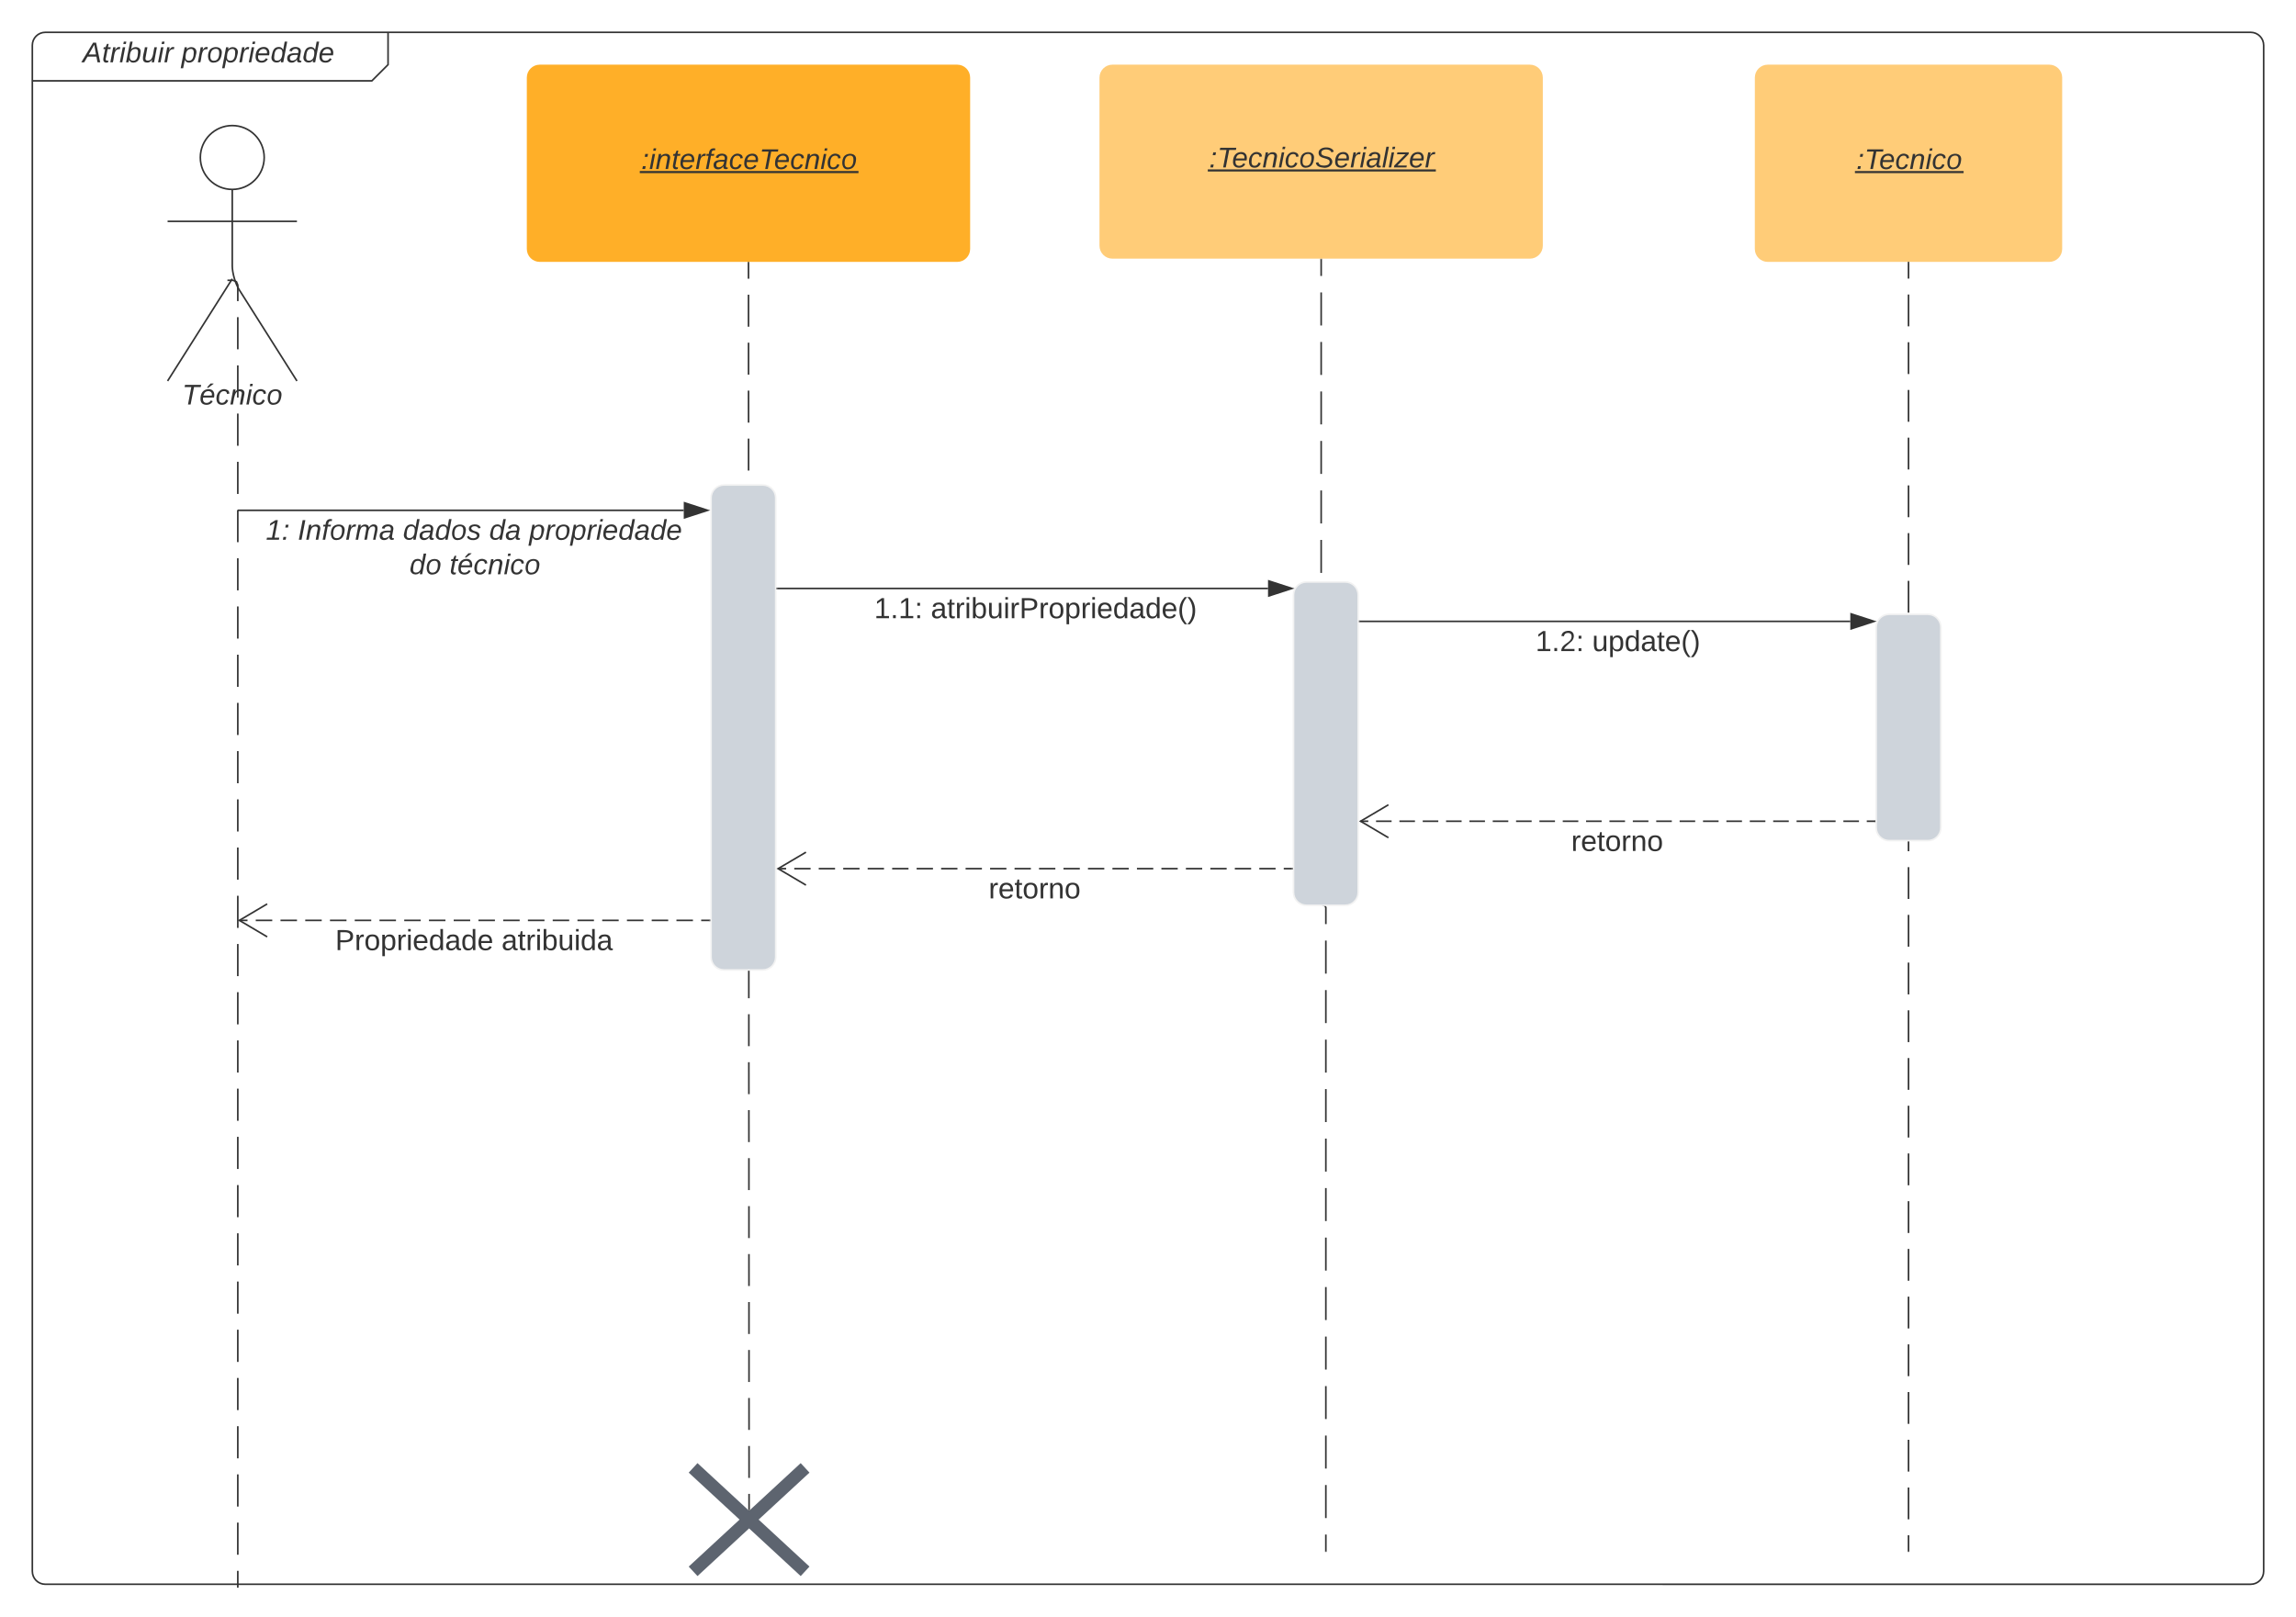 <svg xmlns="http://www.w3.org/2000/svg" xmlns:xlink="http://www.w3.org/1999/xlink" xmlns:lucid="lucid" width="1420" height="1000"><g transform="translate(-240 -180)" lucid:page-tab-id="0_0"><path d="M0 0h2320v1898.46H0z" fill="#fff"/><path d="M260 208c0-4.42 3.58-8 8-8h204c4.42 0 8 3.58 8 8v4.93c0 3.9-2.24 9.3-5 12.07-2.76 2.76-8.17 5-12.07 5H268c-4.42 0-8-3.58-8-8z" fill="#fff"/><path d="M480 200v20l-10 10H260" stroke="#333" fill="none"/><path d="M260 208c0-4.42 3.58-8 8-8h1364c4.42 0 8 3.58 8 8v944c0 4.42-3.58 8-8 8H268c-4.42 0-8-3.58-8-8z" stroke="#333" fill="none"/><use xlink:href="#a" transform="matrix(1,0,0,1,268,200) translate(23.148 18.556)"/><use xlink:href="#b" transform="matrix(1,0,0,1,268,200) translate(84.185 18.556)"/><path d="M702.9 342.5l.02 9.9m0 9.88v19.8m.02 9.88v19.78m0 9.9l.02 19.78m0 9.9v19.77m.02 9.88v19.8m0 9.88l.02 19.78m0 9.9l.02 19.78m0 9.9v19.77m.02 9.88v19.8m0 9.88l.02 19.78m0 9.9l.02 19.78m0 9.9v19.77m0 9.9l.02 19.77m0 9.9l.02 19.77m0 9.9v19.78m.02 9.9v19.77m0 9.9l.02 19.77m0 9.9l.02 19.77m0 9.9v19.78m.02 9.9v19.77m0 9.9l.02 19.77m0 9.9v19.77m.02 9.9v19.78m0 9.9l.02 19.78m0 9.9l.02 19.77m0 9.9v9.88" stroke="#333" fill="none"/><path d="M703.4 342.5h-1v-.5h1z" stroke="#333" stroke-width=".05" fill="#333"/><path d="M703.3 1114.04v3.5" stroke="#333" fill="none"/><path d="M679.76 488c0-4.42 3.58-8 8-8h24c4.42 0 8 3.58 8 8v284c0 4.42-3.58 8-8 8h-24c-4.42 0-8-3.58-8-8z" stroke="#f2f2f2" fill="#ced4db"/><path d="M1057.1 340.5v10.2m0 10.2v20.43m0 10.2v20.4m0 10.22v20.4m0 10.22v20.4m0 10.22v20.4m0 10.2v20.42m0 10.2v20.42m0 10.2v20.42m0 10.2v20.42m0 10.2v20.4m0 10.22v20.4m0 10.22v20.4m0 10.22v10.2l.4 1.03 1.04.43 1.03.43.43 1.03v10.2m0 10.2v20.42m0 10.2v20.42m0 10.2v20.42m0 10.2v20.42m0 10.2v20.42m0 10.2v20.4m0 10.22v20.4m0 10.22v20.4m0 10.22v20.4m0 10.22v20.4m0 10.22v20.4m0 10.2v20.43m0 10.2v10.2" stroke="#333" fill="none"/><path d="M1057.6 340.5h-1v-.5h1z" stroke="#333" stroke-width=".05" fill="#333"/><path d="M1060 1139.5v.5" stroke="#333" fill="none"/><path d="M660 1088c0-4.42 3.58-8 8-8h70.57c4.42 0 8 3.58 8 8v64c0 4.42-3.58 8-8 8H668c-4.42 0-8-3.58-8-8z" fill="none"/><path d="M668.66 1088l69.26 64m0-64l-69.26 64" stroke="#5d646f" stroke-width="8" fill="none"/><path d="M1040 548c0-4.42 3.58-8 8-8h24c4.42 0 8 3.58 8 8v184c0 4.42-3.58 8-8 8h-24c-4.42 0-8-3.58-8-8z" stroke="#f2f2f2" fill="#ced4db"/><path d="M565.82 228c0-4.42 3.6-8 8-8H832c4.42 0 8 3.58 8 8v106c0 4.42-3.58 8-8 8H573.82c-4.4 0-8-3.58-8-8z" stroke="#000" stroke-opacity="0" fill="#ffaf28"/><use xlink:href="#c" transform="matrix(1,0,0,1,573.824,228) translate(62.759 56.556)"/><path d="M920 228c0-4.42 3.58-8 8-8h258.18c4.4 0 8 3.58 8 8v104c0 4.42-3.6 8-8 8H928c-4.42 0-8-3.58-8-8z" stroke="#000" stroke-opacity="0" fill="#ffcc78"/><use xlink:href="#d" transform="matrix(1,0,0,1,928,228) translate(59.87 55.556)"/><path d="M403.4 277.42c0 10.9-8.84 19.75-19.75 19.75-10.9 0-19.75-8.85-19.75-19.75s8.84-19.75 19.75-19.75c10.9 0 19.75 8.84 19.75 19.75z" stroke="#333" fill="#fff"/><path d="M383.65 297.17v47.3c0 4.4 1.92 11.02 4.28 14.76l35.72 56.44m-40-63.2l-40 63.2m0-98.75h80" stroke="#333" fill="none"/><path d="M343.65 265.67c0-4.42 3.58-8 8-8h64c4.42 0 8 3.58 8 8v164c0 4.4-3.58 8-8 8h-64c-4.42 0-8-3.6-8-8z" fill="none"/><use xlink:href="#e" transform="matrix(1,0,0,1,263.65,415.666) translate(88.938 14.556)"/><path d="M384.15 353.4l2.06.85.86 2.06v9.95m0 9.94v19.88m0 9.94v19.88m0 9.94v19.9m0 9.93v19.88m0 9.95v19.88m0 9.94v19.88m0 9.95v19.88m0 9.94v19.9m0 9.93v19.88m0 9.94v19.9m0 9.93v19.88m0 9.95v19.88m0 9.94V754m0 9.93v19.88m0 9.95v19.9m0 9.93v19.88m0 9.94v19.9m0 9.93v19.88m0 9.96v19.88m0 9.94v19.9m0 9.93v19.9m0 9.93v19.9m0 9.93v19.88m0 9.95v19.87m0 9.94v19.9m0 9.94v19.88m0 9.94v9.94M384.16 353.4h-3.5M387.06 1161.6v.5M387.56 495.67h275.32M387.57 495.67h-.5" stroke="#333" fill="none"/><path d="M677.64 495.67l-14.26 4.63v-9.27z" stroke="#333" fill="#333"/><use xlink:href="#f" transform="matrix(1,0,0,1,404.394,499.666) translate(0 14.222)"/><use xlink:href="#g" transform="matrix(1,0,0,1,404.394,499.666) translate(19.753 14.222)"/><use xlink:href="#h" transform="matrix(1,0,0,1,404.394,499.666) translate(84.84 14.222)"/><use xlink:href="#i" transform="matrix(1,0,0,1,404.394,499.666) translate(138.173 14.222)"/><use xlink:href="#j" transform="matrix(1,0,0,1,404.394,499.666) translate(162.864 14.222)"/><use xlink:href="#k" transform="matrix(1,0,0,1,404.394,499.666) translate(0 35.556)"/><use xlink:href="#l" transform="matrix(1,0,0,1,404.394,499.666) translate(88.889 35.556)"/><use xlink:href="#m" transform="matrix(1,0,0,1,404.394,499.666) translate(113.58 35.556)"/><path d="M1325.32 228c0-4.42 3.58-8 8-8h174.07c4.4 0 8 3.58 8 8v106c0 4.42-3.6 8-8 8H1333.3c-4.42 0-8-3.58-8-8z" stroke="#000" stroke-opacity="0" fill="#ffcc78"/><use xlink:href="#n" transform="matrix(1,0,0,1,1333.318,228) translate(54.784 56.556)"/><path d="M1420.36 342.5v9.84m0 9.84v19.68m0 9.84v19.68m0 9.84v19.68m0 9.83v19.68m0 9.85v19.68m0 9.84v19.68m0 9.84v19.67m0 9.84v19.7m0 9.83V618m0 9.85v19.67m0 9.84v19.68m0 9.84v19.68m0 9.84v19.68m0 9.84v19.68m0 9.84v19.68m0 9.84v19.68m0 9.84v19.67m0 9.84v19.67m0 9.84v19.7m0 9.83v19.68m0 9.85v19.68m0 9.84v19.68m0 9.84v19.67m0 9.83v19.68m0 9.84v19.68m0 9.84v19.68m0 9.84v9.84" stroke="#333" fill="none"/><path d="M1420.86 342.5h-1v-.5h1z" stroke="#333" stroke-width=".05" fill="#333"/><path d="M1420.36 1139.5v.5M678.76 749.33h-5.1m-5.1 0h-10.2m-5.1 0h-10.2m-5.1 0h-10.22m-5.1 0h-10.2m-5.1 0h-10.2m-5.1 0h-10.2m-5.1 0H566.5m-5.1 0h-10.2m-5.1 0h-10.2m-5.1 0h-10.2m-5.1 0H505.3m-5.1 0H490m-5.1 0h-10.2m-5.1 0h-10.2m-5.1 0h-10.22m-5.1 0h-10.2m-5.1 0h-10.2m-5.1 0h-10.2m-5.1 0h-5.1" stroke="#333" fill="none"/><path d="M679.26 749.83h-.5v-1h.5z" stroke="#333" stroke-width=".05" fill="#333"/><path d="M405.25 739.15l-17.2 10.18 17.2 10.18" stroke="#333" fill="none"/><use xlink:href="#o" transform="matrix(1,0,0,1,447.309,753.333) translate(0.005 14.4)"/><use xlink:href="#p" transform="matrix(1,0,0,1,447.309,753.333) translate(102.855 14.4)"/><path d="M720.76 544h303.48" stroke="#333" fill="none"/><path d="M720.77 544.5h-.5v-1h.5z" stroke="#333" stroke-width=".05" fill="#333"/><path d="M1039 544l-14.27 4.64v-9.27z" stroke="#333" fill="#333"/><use xlink:href="#q" transform="matrix(1,0,0,1,780.665,548.007) translate(0.005 14.4)"/><use xlink:href="#r" transform="matrix(1,0,0,1,780.665,548.007) translate(35.005 14.4)"/><path d="M1039 717.33h-5.04m-5.05 0h-10.08m-5.04 0h-10.1m-5.04 0h-10.1m-5.03 0h-10.08m-5.05 0h-10.1m-5.03 0h-10.1m-5.04 0H928m-5.03 0h-10.1m-5.04 0h-10.1m-5.03 0h-10.1m-5.04 0h-10.1m-5.03 0h-10.1m-5.04 0h-10.1m-5.04 0h-10.1m-5.04 0h-10.1m-5.03 0h-10.1m-5.05 0h-10.1m-5.03 0h-10.1m-5.04 0h-10.1m-5.03 0h-10.1m-5.04 0h-5.03" stroke="#333" fill="none"/><path d="M1039.5 717.83h-.5v-1h.5z" stroke="#333" stroke-width=".05" fill="#333"/><path d="M738.46 707.15l-17.22 10.18 17.22 10.18" stroke="#333" fill="none"/><use xlink:href="#s" transform="matrix(1,0,0,1,851.43,721.333) translate(0.005 14.4)"/><path d="M1400.36 568c0-4.42 3.58-8 8-8h24c4.4 0 8 3.58 8 8v124c0 4.42-3.6 8-8 8h-24c-4.42 0-8-3.58-8-8z" stroke="#f2f2f2" fill="#ced4db"/><path d="M1081 564.36h303.35" stroke="#333" fill="none"/><path d="M1081 564.86h-.5v-1h.5z" stroke="#333" stroke-width=".05" fill="#333"/><path d="M1399.1 564.36l-14.25 4.64v-9.27z" stroke="#333" fill="#333"/><g><use xlink:href="#t" transform="matrix(1,0,0,1,1189.666,568.364) translate(0.005 14.4)"/><use xlink:href="#u" transform="matrix(1,0,0,1,1189.666,568.364) translate(35.005 14.4)"/></g><path d="M1399.36 688h-4.83m-4.82 0h-9.64m-4.82 0h-9.65m-4.83 0h-9.65m-4.82 0h-9.65m-4.82 0h-9.65m-4.83 0h-9.64m-4.82 0h-9.64m-4.83 0h-9.63m-4.83 0h-9.64m-4.83 0h-9.65m-4.82 0H1235.38m-4.82 0h-9.63m-4.8 0h-9.63m-4.8 0h-9.63m-4.8 0h-9.64m-4.8 0h-9.63m-4.8 0h-9.63m-4.82 0h-9.62m-4.8 0h-9.63m-4.8 0h-9.63m-4.82 0h-9.62m-4.8 0h-4.82" stroke="#333" fill="none"/><path d="M1399.86 688.5h-.52v-1h.52z" stroke="#333" stroke-width=".05" fill="#333"/><path d="M1098.7 677.82L1081.48 688l17.22 10.18" stroke="#333" fill="none"/><g><use xlink:href="#v" transform="matrix(1,0,0,1,1211.728,692) translate(0.005 14.4)"/></g><defs><path fill="#333" d="M187 0l-14-72H61L19 0h-37l149-248h38L221 0h-34zm-19-99l-22-123L76-99h92" id="w"/><path fill="#333" d="M51-54c-9 22 5 41 31 30L79-1C43 14 10-4 19-52l22-115H19l5-23h22l19-43h21l-9 43h35l-4 23H73" id="x"/><path fill="#333" d="M66-151c12-25 30-51 66-40l-6 26C45-176 58-65 38 0H6l36-190h30" id="y"/><path fill="#333" d="M50-231l6-30h32l-6 30H50zM6 0l37-190h31L37 0H6" id="z"/><path fill="#333" d="M68-162c25-46 127-43 121 31C183-60 169 1 98 4 69 5 53-11 43-31L36 0H5l52-261h31zm88 36c2-27-9-43-34-43-55 0-70 51-70 103 0 29 15 45 43 46 52 0 58-58 61-106" id="A"/><path fill="#333" d="M67 3c-93-2-31-127-26-193h32L48-50c-3 39 53 32 70 12 30-34 30-101 43-152h32L157 0h-30c1-10 6-24 4-33-14 20-29 37-64 36" id="B"/><g id="a"><use transform="matrix(0.049,0,0,0.049,0,0)" xlink:href="#w"/><use transform="matrix(0.049,0,0,0.049,11.852,0)" xlink:href="#x"/><use transform="matrix(0.049,0,0,0.049,16.79,0)" xlink:href="#y"/><use transform="matrix(0.049,0,0,0.049,22.667,0)" xlink:href="#z"/><use transform="matrix(0.049,0,0,0.049,26.568,0)" xlink:href="#A"/><use transform="matrix(0.049,0,0,0.049,36.444,0)" xlink:href="#B"/><use transform="matrix(0.049,0,0,0.049,46.321,0)" xlink:href="#z"/><use transform="matrix(0.049,0,0,0.049,50.222,0)" xlink:href="#y"/></g><path fill="#333" d="M67-162c32-53 139-36 121 50C175-51 163 2 97 4 68 4 52-11 42-31 38 6 28 39 22 75H-9l50-265h29c-1 10 0 20-3 28zm89 36c0-26-10-43-35-43-54 0-67 50-69 103-1 29 14 45 42 46 53 0 62-58 62-106" id="C"/><path fill="#333" d="M30-147c31-64 166-65 159 27C183-49 158 1 86 4 9 8 1-88 30-147zM88-20c53 0 68-48 68-100 0-31-11-51-44-50-52 1-68 46-68 97 0 32 13 53 44 53" id="D"/><path fill="#333" d="M111-194c62-3 86 47 72 106H45c-7 38 6 69 45 68 27-1 43-14 53-32l24 11C152-15 129 4 87 4 38 3 12-23 12-71c0-70 32-119 99-123zm44 81c14-66-71-72-95-28-4 8-8 17-11 28h106" id="E"/><path fill="#333" d="M133-28C103 26-5 8 13-77c13-62 24-115 90-117 29-1 46 15 56 35l19-102h32L160 0h-30zM45-64c-2 27 10 43 35 43 54-1 69-50 69-103 0-29-15-46-42-46-53-1-58 58-62 106" id="F"/><path fill="#333" d="M165-48c-4 18 1 34 23 27l-3 20c-29 8-62 0-52-35h-2C116-14 99 4 63 4 30 4 8-16 8-49c0-68 71-67 138-67 10-26 0-56-31-54-26 1-42 9-47 31l-32-5c8-67 160-71 144 15-5 28-9 54-15 81zM42-50c3 52 80 24 89-6 7-12 7-24 11-38-47 1-103-4-100 44" id="G"/><g id="b"><use transform="matrix(0.049,0,0,0.049,0,0)" xlink:href="#C"/><use transform="matrix(0.049,0,0,0.049,9.877,0)" xlink:href="#y"/><use transform="matrix(0.049,0,0,0.049,15.753,0)" xlink:href="#D"/><use transform="matrix(0.049,0,0,0.049,25.63,0)" xlink:href="#C"/><use transform="matrix(0.049,0,0,0.049,35.506,0)" xlink:href="#y"/><use transform="matrix(0.049,0,0,0.049,41.383,0)" xlink:href="#z"/><use transform="matrix(0.049,0,0,0.049,45.284,0)" xlink:href="#E"/><use transform="matrix(0.049,0,0,0.049,55.16,0)" xlink:href="#F"/><use transform="matrix(0.049,0,0,0.049,65.037,0)" xlink:href="#G"/><use transform="matrix(0.049,0,0,0.049,74.914,0)" xlink:href="#F"/><use transform="matrix(0.049,0,0,0.049,84.79,0)" xlink:href="#E"/></g><path fill="#333" d="M44-154l7-36h35l-8 36H44zM14 0l7-36h35L49 0H14" id="H"/><path fill="#333" d="M67-158c22-48 132-52 116 29L158 0h-32l25-140c3-38-53-32-70-12C52-117 51-52 38 0H6l36-190h30" id="I"/><path fill="#333" d="M76-167L44 0H12l33-167H18l4-23h27c3-47 25-81 82-69l-4 24c-35-8-44 15-46 45h37l-5 23H76" id="J"/><path fill="#333" d="M44-68c0 29 11 47 38 47 30 0 42-19 51-41l28 9C148-21 126 4 82 4 31 4 10-29 12-85c3-77 74-140 146-93 12 8 15 23 18 40l-31 5c-1-22-13-36-36-36-52 0-65 49-65 101" id="K"/><path fill="#333" d="M151-220L108 0H75l42-220H32l6-28h203l-5 28h-85" id="L"/><g id="c"><use transform="matrix(0.049,0,0,0.049,0,0)" xlink:href="#H"/><use transform="matrix(0.049,0,0,0.049,4.938,0)" xlink:href="#z"/><use transform="matrix(0.049,0,0,0.049,8.84,0)" xlink:href="#I"/><use transform="matrix(0.049,0,0,0.049,18.716,0)" xlink:href="#x"/><use transform="matrix(0.049,0,0,0.049,23.654,0)" xlink:href="#E"/><use transform="matrix(0.049,0,0,0.049,33.531,0)" xlink:href="#y"/><use transform="matrix(0.049,0,0,0.049,39.407,0)" xlink:href="#J"/><use transform="matrix(0.049,0,0,0.049,44.346,0)" xlink:href="#G"/><use transform="matrix(0.049,0,0,0.049,54.222,0)" xlink:href="#K"/><use transform="matrix(0.049,0,0,0.049,63.111,0)" xlink:href="#E"/><use transform="matrix(0.049,0,0,0.049,72.988,0)" xlink:href="#L"/><use transform="matrix(0.049,0,0,0.049,82.173,0)" xlink:href="#E"/><use transform="matrix(0.049,0,0,0.049,92.049,0)" xlink:href="#K"/><use transform="matrix(0.049,0,0,0.049,100.938,0)" xlink:href="#I"/><use transform="matrix(0.049,0,0,0.049,110.815,0)" xlink:href="#z"/><use transform="matrix(0.049,0,0,0.049,114.716,0)" xlink:href="#K"/><use transform="matrix(0.049,0,0,0.049,123.605,0)" xlink:href="#D"/><path fill="#333" d="M-.9 1.23h135.27v1.3H-.9z"/></g><path fill="#333" d="M194-120c59 52 2 134-86 124-53-6-90-18-98-63l31-7c8 30 29 43 70 43 46 0 84-17 71-62-32-43-135-20-137-98-3-89 178-90 191-16l-30 9c-8-48-127-53-127 5 0 53 81 35 115 65" id="M"/><path fill="#333" d="M6 0l50-261h32L37 0H6" id="N"/><path fill="#333" d="M-8 0l5-24 140-142H31l5-24h145l-5 24L36-24h119l-5 24H-8" id="O"/><g id="d"><use transform="matrix(0.049,0,0,0.049,0,0)" xlink:href="#H"/><use transform="matrix(0.049,0,0,0.049,4.938,0)" xlink:href="#L"/><use transform="matrix(0.049,0,0,0.049,14.123,0)" xlink:href="#E"/><use transform="matrix(0.049,0,0,0.049,24,0)" xlink:href="#K"/><use transform="matrix(0.049,0,0,0.049,32.889,0)" xlink:href="#I"/><use transform="matrix(0.049,0,0,0.049,42.765,0)" xlink:href="#z"/><use transform="matrix(0.049,0,0,0.049,46.667,0)" xlink:href="#K"/><use transform="matrix(0.049,0,0,0.049,55.556,0)" xlink:href="#D"/><use transform="matrix(0.049,0,0,0.049,65.432,0)" xlink:href="#M"/><use transform="matrix(0.049,0,0,0.049,77.284,0)" xlink:href="#E"/><use transform="matrix(0.049,0,0,0.049,87.16,0)" xlink:href="#y"/><use transform="matrix(0.049,0,0,0.049,93.037,0)" xlink:href="#z"/><use transform="matrix(0.049,0,0,0.049,96.938,0)" xlink:href="#G"/><use transform="matrix(0.049,0,0,0.049,106.815,0)" xlink:href="#N"/><use transform="matrix(0.049,0,0,0.049,110.716,0)" xlink:href="#z"/><use transform="matrix(0.049,0,0,0.049,114.617,0)" xlink:href="#O"/><use transform="matrix(0.049,0,0,0.049,123.506,0)" xlink:href="#E"/><use transform="matrix(0.049,0,0,0.049,133.383,0)" xlink:href="#y"/><path fill="#333" d="M-.9 1.23h141.05v1.3H-.9z"/></g><path fill="#333" d="M111-194c62-3 86 47 72 106H45c-7 38 6 69 45 68 27-1 43-14 53-32l24 11C152-15 129 4 87 4 38 3 12-23 12-71c0-70 32-119 99-123zm44 81c14-66-71-72-95-28-4 8-8 17-11 28h106zm-61-98c10-23 31-35 45-54h38l-1 5-66 49H94" id="P"/><g id="e"><use transform="matrix(0.049,0,0,0.049,0,0)" xlink:href="#L"/><use transform="matrix(0.049,0,0,0.049,10.815,0)" xlink:href="#P"/><use transform="matrix(0.049,0,0,0.049,20.691,0)" xlink:href="#K"/><use transform="matrix(0.049,0,0,0.049,29.58,0)" xlink:href="#I"/><use transform="matrix(0.049,0,0,0.049,39.457,0)" xlink:href="#z"/><use transform="matrix(0.049,0,0,0.049,43.358,0)" xlink:href="#K"/><use transform="matrix(0.049,0,0,0.049,52.247,0)" xlink:href="#D"/></g><path fill="#333" d="M9 0l6-27h63l36-188-63 39 6-31 66-41h29L110-27h60l-5 27H9" id="Q"/><g id="f"><use transform="matrix(0.049,0,0,0.049,0,0)" xlink:href="#Q"/><use transform="matrix(0.049,0,0,0.049,9.877,0)" xlink:href="#H"/></g><path fill="#333" d="M14 0l48-248h34L48 0H14" id="R"/><path fill="#333" d="M248-111c6-24 9-61-24-58-72 9-57 108-77 169h-31l26-142c3-37-50-30-64-10C52-115 50-51 37 0H6l36-190h30c-1 10-6 24-4 32 13-43 101-52 105 5 13-22 29-41 61-41 90 0 28 129 23 194h-31" id="S"/><g id="g"><use transform="matrix(0.049,0,0,0.049,0,0)" xlink:href="#R"/><use transform="matrix(0.049,0,0,0.049,4.938,0)" xlink:href="#I"/><use transform="matrix(0.049,0,0,0.049,14.815,0)" xlink:href="#J"/><use transform="matrix(0.049,0,0,0.049,19.753,0)" xlink:href="#D"/><use transform="matrix(0.049,0,0,0.049,29.63,0)" xlink:href="#y"/><use transform="matrix(0.049,0,0,0.049,35.506,0)" xlink:href="#S"/><use transform="matrix(0.049,0,0,0.049,50.272,0)" xlink:href="#G"/></g><path fill="#333" d="M55-144c13 50 104 24 104 88C159 21 15 23 1-39l26-10c6 40 102 42 102-4-13-50-104-23-104-87 0-71 143-71 148-8l-29 4c-5-35-85-37-89 0" id="T"/><g id="h"><use transform="matrix(0.049,0,0,0.049,0,0)" xlink:href="#F"/><use transform="matrix(0.049,0,0,0.049,9.877,0)" xlink:href="#G"/><use transform="matrix(0.049,0,0,0.049,19.753,0)" xlink:href="#F"/><use transform="matrix(0.049,0,0,0.049,29.63,0)" xlink:href="#D"/><use transform="matrix(0.049,0,0,0.049,39.506,0)" xlink:href="#T"/></g><g id="i"><use transform="matrix(0.049,0,0,0.049,0,0)" xlink:href="#F"/><use transform="matrix(0.049,0,0,0.049,9.877,0)" xlink:href="#G"/></g><g id="j"><use transform="matrix(0.049,0,0,0.049,0,0)" xlink:href="#C"/><use transform="matrix(0.049,0,0,0.049,9.877,0)" xlink:href="#y"/><use transform="matrix(0.049,0,0,0.049,15.753,0)" xlink:href="#D"/><use transform="matrix(0.049,0,0,0.049,25.63,0)" xlink:href="#C"/><use transform="matrix(0.049,0,0,0.049,35.506,0)" xlink:href="#y"/><use transform="matrix(0.049,0,0,0.049,41.383,0)" xlink:href="#z"/><use transform="matrix(0.049,0,0,0.049,45.284,0)" xlink:href="#E"/><use transform="matrix(0.049,0,0,0.049,55.16,0)" xlink:href="#F"/><use transform="matrix(0.049,0,0,0.049,65.037,0)" xlink:href="#G"/><use transform="matrix(0.049,0,0,0.049,74.914,0)" xlink:href="#F"/><use transform="matrix(0.049,0,0,0.049,84.79,0)" xlink:href="#E"/></g><g id="l"><use transform="matrix(0.049,0,0,0.049,0,0)" xlink:href="#F"/><use transform="matrix(0.049,0,0,0.049,9.877,0)" xlink:href="#D"/></g><g id="m"><use transform="matrix(0.049,0,0,0.049,0,0)" xlink:href="#x"/><use transform="matrix(0.049,0,0,0.049,4.938,0)" xlink:href="#P"/><use transform="matrix(0.049,0,0,0.049,14.815,0)" xlink:href="#K"/><use transform="matrix(0.049,0,0,0.049,23.704,0)" xlink:href="#I"/><use transform="matrix(0.049,0,0,0.049,33.58,0)" xlink:href="#z"/><use transform="matrix(0.049,0,0,0.049,37.481,0)" xlink:href="#K"/><use transform="matrix(0.049,0,0,0.049,46.37,0)" xlink:href="#D"/></g><g id="n"><use transform="matrix(0.049,0,0,0.049,0,0)" xlink:href="#H"/><use transform="matrix(0.049,0,0,0.049,4.938,0)" xlink:href="#L"/><use transform="matrix(0.049,0,0,0.049,14.123,0)" xlink:href="#E"/><use transform="matrix(0.049,0,0,0.049,24,0)" xlink:href="#K"/><use transform="matrix(0.049,0,0,0.049,32.889,0)" xlink:href="#I"/><use transform="matrix(0.049,0,0,0.049,42.765,0)" xlink:href="#z"/><use transform="matrix(0.049,0,0,0.049,46.667,0)" xlink:href="#K"/><use transform="matrix(0.049,0,0,0.049,55.556,0)" xlink:href="#D"/><path fill="#333" d="M-.9 1.23h67.22v1.3H-.88z"/></g><path fill="#333" d="M30-248c87 1 191-15 191 75 0 78-77 80-158 76V0H30v-248zm33 125c57 0 124 11 124-50 0-59-68-47-124-48v98" id="U"/><path fill="#333" d="M114-163C36-179 61-72 57 0H25l-1-190h30c1 12-1 29 2 39 6-27 23-49 58-41v29" id="V"/><path fill="#333" d="M100-194c62-1 85 37 85 99 1 63-27 99-86 99S16-35 15-95c0-66 28-99 85-99zM99-20c44 1 53-31 53-75 0-43-8-75-51-75s-53 32-53 75 10 74 51 75" id="W"/><path fill="#333" d="M115-194c55 1 70 41 70 98S169 2 115 4C84 4 66-9 55-30l1 105H24l-1-265h31l2 30c10-21 28-34 59-34zm-8 174c40 0 45-34 45-75s-6-73-45-74c-42 0-51 32-51 76 0 43 10 73 51 73" id="X"/><path fill="#333" d="M24-231v-30h32v30H24zM24 0v-190h32V0H24" id="Y"/><path fill="#333" d="M100-194c63 0 86 42 84 106H49c0 40 14 67 53 68 26 1 43-12 49-29l28 8c-11 28-37 45-77 45C44 4 14-33 15-96c1-61 26-98 85-98zm52 81c6-60-76-77-97-28-3 7-6 17-6 28h103" id="Z"/><path fill="#333" d="M85-194c31 0 48 13 60 33l-1-100h32l1 261h-30c-2-10 0-23-3-31C134-8 116 4 85 4 32 4 16-35 15-94c0-66 23-100 70-100zm9 24c-40 0-46 34-46 75 0 40 6 74 45 74 42 0 51-32 51-76 0-42-9-74-50-73" id="aa"/><path fill="#333" d="M141-36C126-15 110 5 73 4 37 3 15-17 15-53c-1-64 63-63 125-63 3-35-9-54-41-54-24 1-41 7-42 31l-33-3c5-37 33-52 76-52 45 0 72 20 72 64v82c-1 20 7 32 28 27v20c-31 9-61-2-59-35zM48-53c0 20 12 33 32 33 41-3 63-29 60-74-43 2-92-5-92 41" id="ab"/><g id="o"><use transform="matrix(0.05,0,0,0.05,0,0)" xlink:href="#U"/><use transform="matrix(0.05,0,0,0.05,12,0)" xlink:href="#V"/><use transform="matrix(0.05,0,0,0.05,17.95,0)" xlink:href="#W"/><use transform="matrix(0.05,0,0,0.05,27.95,0)" xlink:href="#X"/><use transform="matrix(0.05,0,0,0.05,37.95,0)" xlink:href="#V"/><use transform="matrix(0.05,0,0,0.05,43.9,0)" xlink:href="#Y"/><use transform="matrix(0.05,0,0,0.05,47.85,0)" xlink:href="#Z"/><use transform="matrix(0.05,0,0,0.05,57.85,0)" xlink:href="#aa"/><use transform="matrix(0.05,0,0,0.05,67.85,0)" xlink:href="#ab"/><use transform="matrix(0.05,0,0,0.05,77.85,0)" xlink:href="#aa"/><use transform="matrix(0.05,0,0,0.05,87.85,0)" xlink:href="#Z"/></g><path fill="#333" d="M59-47c-2 24 18 29 38 22v24C64 9 27 4 27-40v-127H5v-23h24l9-43h21v43h35v23H59v120" id="ac"/><path fill="#333" d="M115-194c53 0 69 39 70 98 0 66-23 100-70 100C84 3 66-7 56-30L54 0H23l1-261h32v101c10-23 28-34 59-34zm-8 174c40 0 45-34 45-75 0-40-5-75-45-74-42 0-51 32-51 76 0 43 10 73 51 73" id="ad"/><path fill="#333" d="M84 4C-5 8 30-112 23-190h32v120c0 31 7 50 39 49 72-2 45-101 50-169h31l1 190h-30c-1-10 1-25-2-33-11 22-28 36-60 37" id="ae"/><g id="p"><use transform="matrix(0.05,0,0,0.05,0,0)" xlink:href="#ab"/><use transform="matrix(0.05,0,0,0.05,10,0)" xlink:href="#ac"/><use transform="matrix(0.05,0,0,0.05,15,0)" xlink:href="#V"/><use transform="matrix(0.05,0,0,0.05,20.95,0)" xlink:href="#Y"/><use transform="matrix(0.05,0,0,0.05,24.9,0)" xlink:href="#ad"/><use transform="matrix(0.05,0,0,0.05,34.9,0)" xlink:href="#ae"/><use transform="matrix(0.05,0,0,0.05,44.9,0)" xlink:href="#Y"/><use transform="matrix(0.05,0,0,0.05,48.85,0)" xlink:href="#aa"/><use transform="matrix(0.05,0,0,0.05,58.85,0)" xlink:href="#ab"/></g><path fill="#333" d="M27 0v-27h64v-190l-56 39v-29l58-41h29v221h61V0H27" id="af"/><path fill="#333" d="M33 0v-38h34V0H33" id="ag"/><path fill="#333" d="M33-154v-36h34v36H33zM33 0v-36h34V0H33" id="ah"/><g id="q"><use transform="matrix(0.05,0,0,0.05,0,0)" xlink:href="#af"/><use transform="matrix(0.05,0,0,0.05,10,0)" xlink:href="#ag"/><use transform="matrix(0.05,0,0,0.05,15,0)" xlink:href="#af"/><use transform="matrix(0.05,0,0,0.05,25,0)" xlink:href="#ah"/></g><path fill="#333" d="M87 75C49 33 22-17 22-94c0-76 28-126 65-167h31c-38 41-64 92-64 168S80 34 118 75H87" id="ai"/><path fill="#333" d="M33-261c38 41 65 92 65 168S71 34 33 75H2C39 34 66-17 66-93S39-220 2-261h31" id="aj"/><g id="r"><use transform="matrix(0.05,0,0,0.05,0,0)" xlink:href="#ab"/><use transform="matrix(0.05,0,0,0.05,10,0)" xlink:href="#ac"/><use transform="matrix(0.05,0,0,0.05,15,0)" xlink:href="#V"/><use transform="matrix(0.05,0,0,0.05,20.95,0)" xlink:href="#Y"/><use transform="matrix(0.05,0,0,0.05,24.9,0)" xlink:href="#ad"/><use transform="matrix(0.05,0,0,0.05,34.9,0)" xlink:href="#ae"/><use transform="matrix(0.05,0,0,0.05,44.9,0)" xlink:href="#Y"/><use transform="matrix(0.05,0,0,0.05,48.85,0)" xlink:href="#V"/><use transform="matrix(0.05,0,0,0.05,54.8,0)" xlink:href="#U"/><use transform="matrix(0.05,0,0,0.05,66.8,0)" xlink:href="#V"/><use transform="matrix(0.05,0,0,0.05,72.75,0)" xlink:href="#W"/><use transform="matrix(0.05,0,0,0.05,82.75,0)" xlink:href="#X"/><use transform="matrix(0.05,0,0,0.05,92.75,0)" xlink:href="#V"/><use transform="matrix(0.05,0,0,0.05,98.7,0)" xlink:href="#Y"/><use transform="matrix(0.05,0,0,0.05,102.65,0)" xlink:href="#Z"/><use transform="matrix(0.05,0,0,0.05,112.65,0)" xlink:href="#aa"/><use transform="matrix(0.05,0,0,0.05,122.65,0)" xlink:href="#ab"/><use transform="matrix(0.05,0,0,0.05,132.65,0)" xlink:href="#aa"/><use transform="matrix(0.05,0,0,0.05,142.65,0)" xlink:href="#Z"/><use transform="matrix(0.05,0,0,0.05,152.65,0)" xlink:href="#ai"/><use transform="matrix(0.05,0,0,0.05,158.6,0)" xlink:href="#aj"/></g><path fill="#333" d="M117-194c89-4 53 116 60 194h-32v-121c0-31-8-49-39-48C34-167 62-67 57 0H25l-1-190h30c1 10-1 24 2 32 11-22 29-35 61-36" id="ak"/><g id="s"><use transform="matrix(0.05,0,0,0.05,0,0)" xlink:href="#V"/><use transform="matrix(0.05,0,0,0.05,5.95,0)" xlink:href="#Z"/><use transform="matrix(0.05,0,0,0.05,15.95,0)" xlink:href="#ac"/><use transform="matrix(0.05,0,0,0.05,20.95,0)" xlink:href="#W"/><use transform="matrix(0.05,0,0,0.05,30.95,0)" xlink:href="#V"/><use transform="matrix(0.05,0,0,0.05,36.9,0)" xlink:href="#ak"/><use transform="matrix(0.05,0,0,0.05,46.9,0)" xlink:href="#W"/></g><path fill="#333" d="M101-251c82-7 93 87 43 132L82-64C71-53 59-42 53-27h129V0H18c2-99 128-94 128-182 0-28-16-43-45-43s-46 15-49 41l-32-3c6-41 34-60 81-64" id="al"/><g id="t"><use transform="matrix(0.05,0,0,0.05,0,0)" xlink:href="#af"/><use transform="matrix(0.05,0,0,0.05,10,0)" xlink:href="#ag"/><use transform="matrix(0.05,0,0,0.05,15,0)" xlink:href="#al"/><use transform="matrix(0.05,0,0,0.05,25,0)" xlink:href="#ah"/></g><g id="u"><use transform="matrix(0.05,0,0,0.05,0,0)" xlink:href="#ae"/><use transform="matrix(0.05,0,0,0.05,10,0)" xlink:href="#X"/><use transform="matrix(0.05,0,0,0.05,20,0)" xlink:href="#aa"/><use transform="matrix(0.05,0,0,0.05,30,0)" xlink:href="#ab"/><use transform="matrix(0.05,0,0,0.05,40,0)" xlink:href="#ac"/><use transform="matrix(0.05,0,0,0.05,45,0)" xlink:href="#Z"/><use transform="matrix(0.05,0,0,0.05,55,0)" xlink:href="#ai"/><use transform="matrix(0.05,0,0,0.05,60.95,0)" xlink:href="#aj"/></g><g id="v"><use transform="matrix(0.05,0,0,0.05,0,0)" xlink:href="#V"/><use transform="matrix(0.05,0,0,0.05,5.95,0)" xlink:href="#Z"/><use transform="matrix(0.05,0,0,0.05,15.95,0)" xlink:href="#ac"/><use transform="matrix(0.05,0,0,0.05,20.95,0)" xlink:href="#W"/><use transform="matrix(0.05,0,0,0.05,30.95,0)" xlink:href="#V"/><use transform="matrix(0.05,0,0,0.05,36.9,0)" xlink:href="#ak"/><use transform="matrix(0.05,0,0,0.05,46.9,0)" xlink:href="#W"/></g></defs></g></svg>